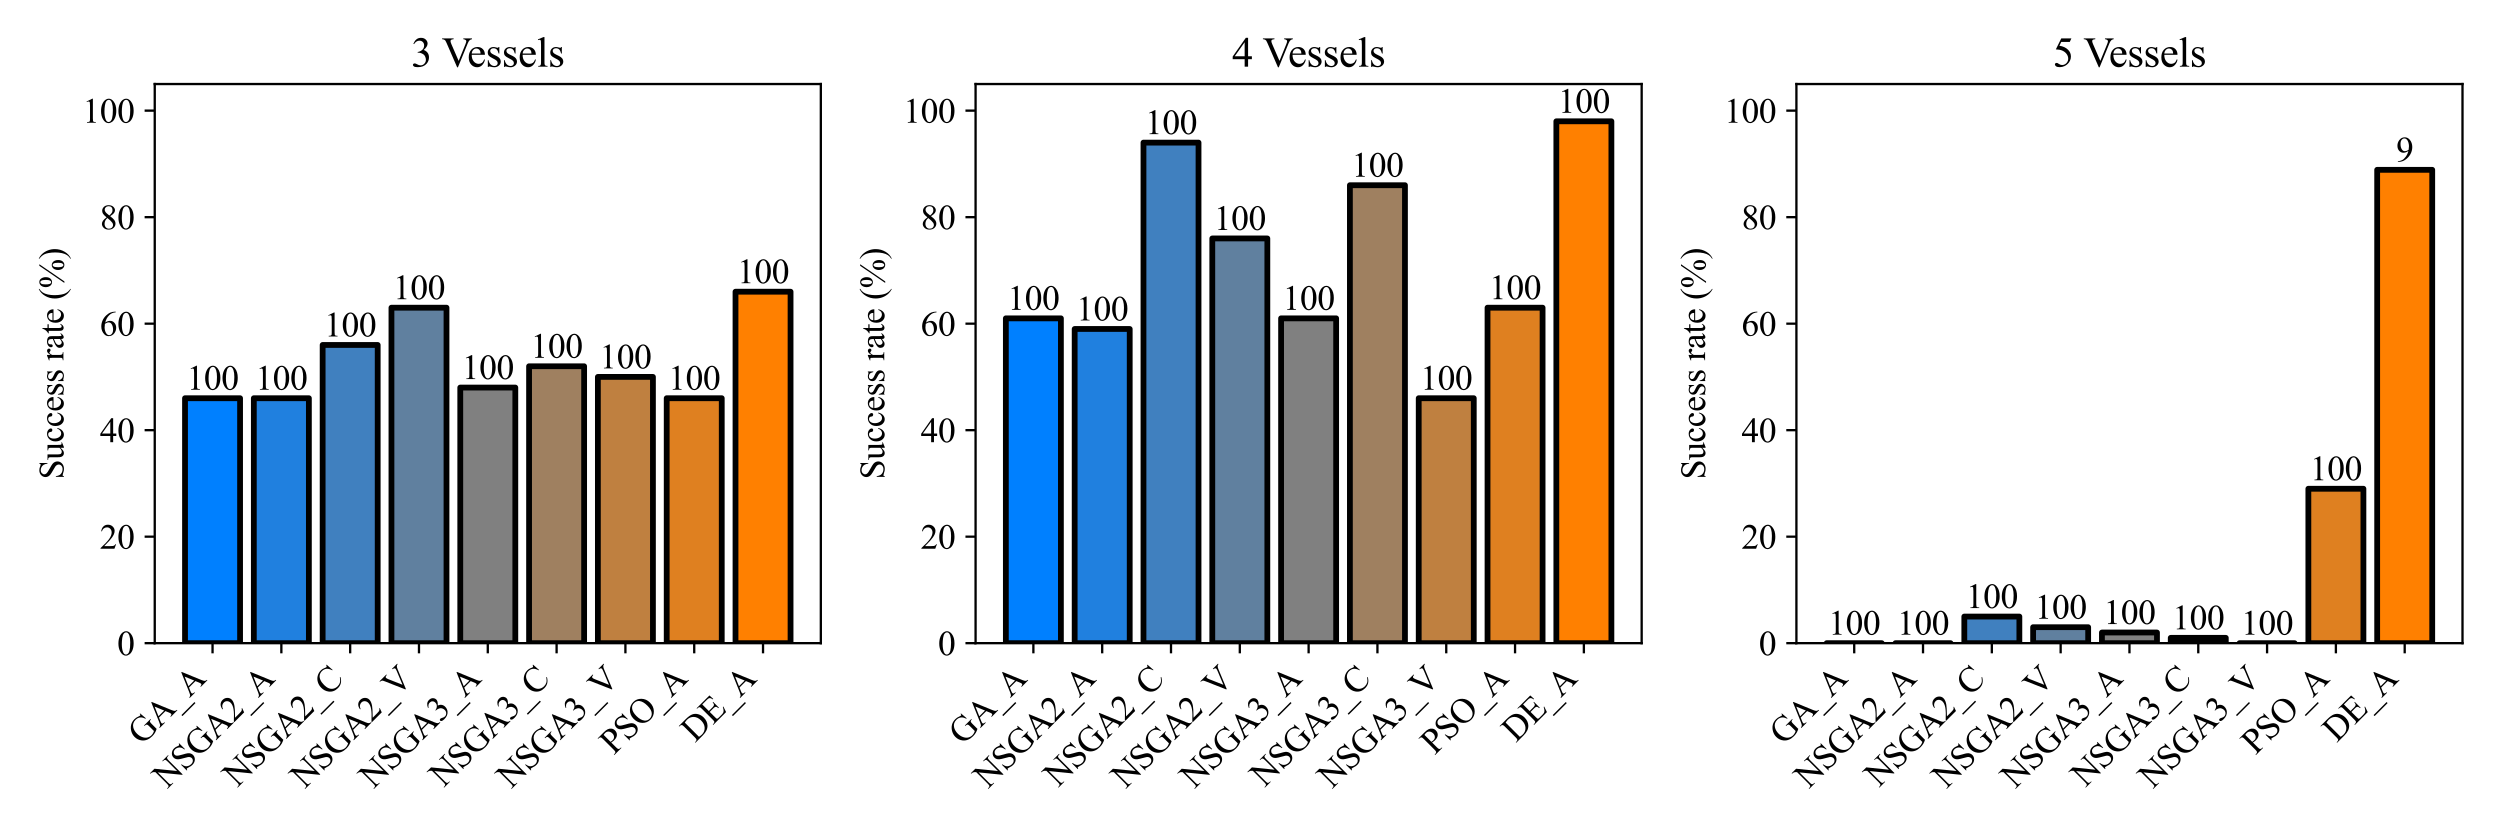 <?xml version="1.0" encoding="utf-8" standalone="no"?>
<!DOCTYPE svg PUBLIC "-//W3C//DTD SVG 1.1//EN"
  "http://www.w3.org/Graphics/SVG/1.1/DTD/svg11.dtd">
<svg xmlns:xlink="http://www.w3.org/1999/xlink" width="864pt" height="288pt" viewBox="0 0 864 288" xmlns="http://www.w3.org/2000/svg" version="1.1">
 <defs>
  <style type="text/css">*{stroke-linejoin: round; stroke-linecap: butt}</style>
 </defs>
 <g id="figure_1">
  <g id="patch_1">
   <path d="M 0 288 
L 864 288 
L 864 0 
L 0 0 
z
" style="fill: #ffffff"/>
  </g>
  <g id="axes_1">
   <g id="patch_2">
    <path d="M 53.48 222.283 
L 283.68 222.283 
L 283.68 29.04 
L 53.48 29.04 
z
" style="fill: #ffffff"/>
   </g>
   <g id="patch_3">
    <path d="M 63.944 222.283 
L 82.968 222.283 
L 82.968 137.624 
L 63.944 137.624 
z
" clip-path="url(#p9670aaddb6)" style="fill: #0080ff; stroke: #000000; stroke-width: 2; stroke-linejoin: miter"/>
   </g>
   <g id="patch_4">
    <path d="M 87.725 222.283 
L 106.749 222.283 
L 106.749 137.624 
L 87.725 137.624 
z
" clip-path="url(#p9670aaddb6)" style="fill: #2080df; stroke: #000000; stroke-width: 2; stroke-linejoin: miter"/>
   </g>
   <g id="patch_5">
    <path d="M 111.506 222.283 
L 130.53 222.283 
L 130.53 119.22 
L 111.506 119.22 
z
" clip-path="url(#p9670aaddb6)" style="fill: #4080bf; stroke: #000000; stroke-width: 2; stroke-linejoin: miter"/>
   </g>
   <g id="patch_6">
    <path d="M 135.287 222.283 
L 154.311 222.283 
L 154.311 106.337 
L 135.287 106.337 
z
" clip-path="url(#p9670aaddb6)" style="fill: #60809f; stroke: #000000; stroke-width: 2; stroke-linejoin: miter"/>
   </g>
   <g id="patch_7">
    <path d="M 159.068 222.283 
L 178.092 222.283 
L 178.092 133.943 
L 159.068 133.943 
z
" clip-path="url(#p9670aaddb6)" style="fill: #808080; stroke: #000000; stroke-width: 2; stroke-linejoin: miter"/>
   </g>
   <g id="patch_8">
    <path d="M 182.849 222.283 
L 201.873 222.283 
L 201.873 126.582 
L 182.849 126.582 
z
" clip-path="url(#p9670aaddb6)" style="fill: #9f8060; stroke: #000000; stroke-width: 2; stroke-linejoin: miter"/>
   </g>
   <g id="patch_9">
    <path d="M 206.63 222.283 
L 225.654 222.283 
L 225.654 130.263 
L 206.63 130.263 
z
" clip-path="url(#p9670aaddb6)" style="fill: #bf8040; stroke: #000000; stroke-width: 2; stroke-linejoin: miter"/>
   </g>
   <g id="patch_10">
    <path d="M 230.411 222.283 
L 249.435 222.283 
L 249.435 137.624 
L 230.411 137.624 
z
" clip-path="url(#p9670aaddb6)" style="fill: #df8020; stroke: #000000; stroke-width: 2; stroke-linejoin: miter"/>
   </g>
   <g id="patch_11">
    <path d="M 254.192 222.283 
L 273.216 222.283 
L 273.216 100.816 
L 254.192 100.816 
z
" clip-path="url(#p9670aaddb6)" style="fill: #ff8000; stroke: #000000; stroke-width: 2; stroke-linejoin: miter"/>
   </g>
   <g id="matplotlib.axis_1">
    <g id="xtick_1">
     <g id="line2d_1">
      <defs>
       <path id="m704242e454" d="M 0 0 
L 0 3.5 
" style="stroke: #000000; stroke-width: 0.8"/>
      </defs>
      <g>
       <use xlink:href="#m704242e454" x="73.456" y="222.283" style="stroke: #000000; stroke-width: 0.8"/>
      </g>
     </g>
     <g id="text_1">
      <!-- GA_A -->
      <g transform="translate(48.999 257.786) rotate(-45) scale(0.12 -0.12)">
       <defs>
        <path id="TimesNewRomanPSMT-47" d="M 3928 4334 
L 4038 2997 
L 3928 2997 
Q 3763 3497 3500 3750 
Q 3122 4116 2528 4116 
Q 1719 4116 1297 3475 
Q 944 2934 944 2188 
Q 944 1581 1178 1081 
Q 1413 581 1792 348 
Q 2172 116 2572 116 
Q 2806 116 3025 175 
Q 3244 234 3447 350 
L 3447 1575 
Q 3447 1894 3398 1992 
Q 3350 2091 3248 2142 
Q 3147 2194 2891 2194 
L 2891 2313 
L 4531 2313 
L 4531 2194 
L 4453 2194 
Q 4209 2194 4119 2031 
Q 4056 1916 4056 1575 
L 4056 278 
Q 3697 84 3347 -6 
Q 2997 -97 2569 -97 
Q 1341 -97 703 691 
Q 225 1281 225 2053 
Q 225 2613 494 3125 
Q 813 3734 1369 4063 
Q 1834 4334 2469 4334 
Q 2700 4334 2889 4296 
Q 3078 4259 3425 4131 
Q 3600 4066 3659 4066 
Q 3719 4066 3761 4120 
Q 3803 4175 3813 4334 
L 3928 4334 
z
" transform="scale(0.016)"/>
        <path id="TimesNewRomanPSMT-41" d="M 2928 1419 
L 1288 1419 
L 1000 750 
Q 894 503 894 381 
Q 894 284 986 211 
Q 1078 138 1384 116 
L 1384 0 
L 50 0 
L 50 116 
Q 316 163 394 238 
Q 553 388 747 847 
L 2238 4334 
L 2347 4334 
L 3822 809 
Q 4000 384 4145 257 
Q 4291 131 4550 116 
L 4550 0 
L 2878 0 
L 2878 116 
Q 3131 128 3220 200 
Q 3309 272 3309 375 
Q 3309 513 3184 809 
L 2928 1419 
z
M 2841 1650 
L 2122 3363 
L 1384 1650 
L 2841 1650 
z
" transform="scale(0.016)"/>
        <path id="TimesNewRomanPSMT-5f" d="M 3256 -1381 
L -53 -1381 
L -53 -1119 
L 3256 -1119 
L 3256 -1381 
z
" transform="scale(0.016)"/>
       </defs>
       <use xlink:href="#TimesNewRomanPSMT-47"/>
       <use xlink:href="#TimesNewRomanPSMT-41" x="72.217"/>
       <use xlink:href="#TimesNewRomanPSMT-5f" x="144.434"/>
       <use xlink:href="#TimesNewRomanPSMT-41" x="194.434"/>
      </g>
     </g>
    </g>
    <g id="xtick_2">
     <g id="line2d_2">
      <g>
       <use xlink:href="#m704242e454" x="97.237" y="222.283" style="stroke: #000000; stroke-width: 0.8"/>
      </g>
     </g>
     <g id="text_2">
      <!-- NSGA2_A -->
      <g transform="translate(57.69 272.875) rotate(-45) scale(0.12 -0.12)">
       <defs>
        <path id="TimesNewRomanPSMT-4e" d="M -84 4238 
L 1066 4238 
L 3656 1059 
L 3656 3503 
Q 3656 3894 3569 3991 
Q 3453 4122 3203 4122 
L 3056 4122 
L 3056 4238 
L 4531 4238 
L 4531 4122 
L 4381 4122 
Q 4113 4122 4000 3959 
Q 3931 3859 3931 3503 
L 3931 -69 
L 3819 -69 
L 1025 3344 
L 1025 734 
Q 1025 344 1109 247 
Q 1228 116 1475 116 
L 1625 116 
L 1625 0 
L 150 0 
L 150 116 
L 297 116 
Q 569 116 681 278 
Q 750 378 750 734 
L 750 3681 
Q 566 3897 470 3965 
Q 375 4034 191 4094 
Q 100 4122 -84 4122 
L -84 4238 
z
" transform="scale(0.016)"/>
        <path id="TimesNewRomanPSMT-53" d="M 2934 4334 
L 2934 2869 
L 2819 2869 
Q 2763 3291 2617 3541 
Q 2472 3791 2203 3937 
Q 1934 4084 1647 4084 
Q 1322 4084 1109 3886 
Q 897 3688 897 3434 
Q 897 3241 1031 3081 
Q 1225 2847 1953 2456 
Q 2547 2138 2764 1967 
Q 2981 1797 3098 1565 
Q 3216 1334 3216 1081 
Q 3216 600 2842 251 
Q 2469 -97 1881 -97 
Q 1697 -97 1534 -69 
Q 1438 -53 1133 45 
Q 828 144 747 144 
Q 669 144 623 97 
Q 578 50 556 -97 
L 441 -97 
L 441 1356 
L 556 1356 
Q 638 900 775 673 
Q 913 447 1195 297 
Q 1478 147 1816 147 
Q 2206 147 2432 353 
Q 2659 559 2659 841 
Q 2659 997 2573 1156 
Q 2488 1316 2306 1453 
Q 2184 1547 1640 1851 
Q 1097 2156 867 2337 
Q 638 2519 519 2737 
Q 400 2956 400 3219 
Q 400 3675 750 4004 
Q 1100 4334 1641 4334 
Q 1978 4334 2356 4169 
Q 2531 4091 2603 4091 
Q 2684 4091 2736 4139 
Q 2788 4188 2819 4334 
L 2934 4334 
z
" transform="scale(0.016)"/>
        <path id="TimesNewRomanPSMT-32" d="M 2934 816 
L 2638 0 
L 138 0 
L 138 116 
Q 1241 1122 1691 1759 
Q 2141 2397 2141 2925 
Q 2141 3328 1894 3587 
Q 1647 3847 1303 3847 
Q 991 3847 742 3664 
Q 494 3481 375 3128 
L 259 3128 
Q 338 3706 661 4015 
Q 984 4325 1469 4325 
Q 1984 4325 2329 3994 
Q 2675 3663 2675 3213 
Q 2675 2891 2525 2569 
Q 2294 2063 1775 1497 
Q 997 647 803 472 
L 1909 472 
Q 2247 472 2383 497 
Q 2519 522 2628 598 
Q 2738 675 2819 816 
L 2934 816 
z
" transform="scale(0.016)"/>
       </defs>
       <use xlink:href="#TimesNewRomanPSMT-4e"/>
       <use xlink:href="#TimesNewRomanPSMT-53" x="72.217"/>
       <use xlink:href="#TimesNewRomanPSMT-47" x="127.832"/>
       <use xlink:href="#TimesNewRomanPSMT-41" x="200.049"/>
       <use xlink:href="#TimesNewRomanPSMT-32" x="272.266"/>
       <use xlink:href="#TimesNewRomanPSMT-5f" x="322.266"/>
       <use xlink:href="#TimesNewRomanPSMT-41" x="372.266"/>
      </g>
     </g>
    </g>
    <g id="xtick_3">
     <g id="line2d_3">
      <g>
       <use xlink:href="#m704242e454" x="121.018" y="222.283" style="stroke: #000000; stroke-width: 0.8"/>
      </g>
     </g>
     <g id="text_3">
      <!-- NSGA2_C -->
      <g transform="translate(81.939 272.407) rotate(-45) scale(0.12 -0.12)">
       <defs>
        <path id="TimesNewRomanPSMT-43" d="M 3853 4334 
L 3950 2894 
L 3853 2894 
Q 3659 3541 3300 3825 
Q 2941 4109 2438 4109 
Q 2016 4109 1675 3895 
Q 1334 3681 1139 3212 
Q 944 2744 944 2047 
Q 944 1472 1128 1050 
Q 1313 628 1683 403 
Q 2053 178 2528 178 
Q 2941 178 3256 354 
Q 3572 531 3950 1056 
L 4047 994 
Q 3728 428 3303 165 
Q 2878 -97 2294 -97 
Q 1241 -97 663 684 
Q 231 1266 231 2053 
Q 231 2688 515 3219 
Q 800 3750 1298 4042 
Q 1797 4334 2388 4334 
Q 2847 4334 3294 4109 
Q 3425 4041 3481 4041 
Q 3566 4041 3628 4100 
Q 3709 4184 3744 4334 
L 3853 4334 
z
" transform="scale(0.016)"/>
       </defs>
       <use xlink:href="#TimesNewRomanPSMT-4e"/>
       <use xlink:href="#TimesNewRomanPSMT-53" x="72.217"/>
       <use xlink:href="#TimesNewRomanPSMT-47" x="127.832"/>
       <use xlink:href="#TimesNewRomanPSMT-41" x="200.049"/>
       <use xlink:href="#TimesNewRomanPSMT-32" x="272.266"/>
       <use xlink:href="#TimesNewRomanPSMT-5f" x="322.266"/>
       <use xlink:href="#TimesNewRomanPSMT-43" x="372.266"/>
      </g>
     </g>
    </g>
    <g id="xtick_4">
     <g id="line2d_4">
      <g>
       <use xlink:href="#m704242e454" x="144.799" y="222.283" style="stroke: #000000; stroke-width: 0.8"/>
      </g>
     </g>
     <g id="text_4">
      <!-- NSGA2_V -->
      <g transform="translate(105.252 272.875) rotate(-45) scale(0.12 -0.12)">
       <defs>
        <path id="TimesNewRomanPSMT-56" d="M 4544 4238 
L 4544 4122 
Q 4319 4081 4203 3978 
Q 4038 3825 3909 3509 
L 2431 -97 
L 2316 -97 
L 728 3556 
Q 606 3838 556 3900 
Q 478 3997 364 4051 
Q 250 4106 56 4122 
L 56 4238 
L 1788 4238 
L 1788 4122 
Q 1494 4094 1406 4022 
Q 1319 3950 1319 3838 
Q 1319 3681 1463 3350 
L 2541 866 
L 3541 3319 
Q 3688 3681 3688 3822 
Q 3688 3913 3597 3995 
Q 3506 4078 3291 4113 
Q 3275 4116 3238 4122 
L 3238 4238 
L 4544 4238 
z
" transform="scale(0.016)"/>
       </defs>
       <use xlink:href="#TimesNewRomanPSMT-4e"/>
       <use xlink:href="#TimesNewRomanPSMT-53" x="72.217"/>
       <use xlink:href="#TimesNewRomanPSMT-47" x="127.832"/>
       <use xlink:href="#TimesNewRomanPSMT-41" x="200.049"/>
       <use xlink:href="#TimesNewRomanPSMT-32" x="272.266"/>
       <use xlink:href="#TimesNewRomanPSMT-5f" x="322.266"/>
       <use xlink:href="#TimesNewRomanPSMT-56" x="372.266"/>
      </g>
     </g>
    </g>
    <g id="xtick_5">
     <g id="line2d_5">
      <g>
       <use xlink:href="#m704242e454" x="168.58" y="222.283" style="stroke: #000000; stroke-width: 0.8"/>
      </g>
     </g>
     <g id="text_5">
      <!-- NSGA3_A -->
      <g transform="translate(129.033 272.875) rotate(-45) scale(0.12 -0.12)">
       <defs>
        <path id="TimesNewRomanPSMT-33" d="M 325 3431 
Q 506 3859 782 4092 
Q 1059 4325 1472 4325 
Q 1981 4325 2253 3994 
Q 2459 3747 2459 3466 
Q 2459 3003 1878 2509 
Q 2269 2356 2469 2072 
Q 2669 1788 2669 1403 
Q 2669 853 2319 450 
Q 1863 -75 997 -75 
Q 569 -75 414 31 
Q 259 138 259 259 
Q 259 350 332 419 
Q 406 488 509 488 
Q 588 488 669 463 
Q 722 447 909 348 
Q 1097 250 1169 231 
Q 1284 197 1416 197 
Q 1734 197 1970 444 
Q 2206 691 2206 1028 
Q 2206 1275 2097 1509 
Q 2016 1684 1919 1775 
Q 1784 1900 1550 2001 
Q 1316 2103 1072 2103 
L 972 2103 
L 972 2197 
Q 1219 2228 1467 2375 
Q 1716 2522 1828 2728 
Q 1941 2934 1941 3181 
Q 1941 3503 1739 3701 
Q 1538 3900 1238 3900 
Q 753 3900 428 3381 
L 325 3431 
z
" transform="scale(0.016)"/>
       </defs>
       <use xlink:href="#TimesNewRomanPSMT-4e"/>
       <use xlink:href="#TimesNewRomanPSMT-53" x="72.217"/>
       <use xlink:href="#TimesNewRomanPSMT-47" x="127.832"/>
       <use xlink:href="#TimesNewRomanPSMT-41" x="200.049"/>
       <use xlink:href="#TimesNewRomanPSMT-33" x="272.266"/>
       <use xlink:href="#TimesNewRomanPSMT-5f" x="322.266"/>
       <use xlink:href="#TimesNewRomanPSMT-41" x="372.266"/>
      </g>
     </g>
    </g>
    <g id="xtick_6">
     <g id="line2d_6">
      <g>
       <use xlink:href="#m704242e454" x="192.361" y="222.283" style="stroke: #000000; stroke-width: 0.8"/>
      </g>
     </g>
     <g id="text_6">
      <!-- NSGA3_C -->
      <g transform="translate(153.282 272.407) rotate(-45) scale(0.12 -0.12)">
       <use xlink:href="#TimesNewRomanPSMT-4e"/>
       <use xlink:href="#TimesNewRomanPSMT-53" x="72.217"/>
       <use xlink:href="#TimesNewRomanPSMT-47" x="127.832"/>
       <use xlink:href="#TimesNewRomanPSMT-41" x="200.049"/>
       <use xlink:href="#TimesNewRomanPSMT-33" x="272.266"/>
       <use xlink:href="#TimesNewRomanPSMT-5f" x="322.266"/>
       <use xlink:href="#TimesNewRomanPSMT-43" x="372.266"/>
      </g>
     </g>
    </g>
    <g id="xtick_7">
     <g id="line2d_7">
      <g>
       <use xlink:href="#m704242e454" x="216.142" y="222.283" style="stroke: #000000; stroke-width: 0.8"/>
      </g>
     </g>
     <g id="text_7">
      <!-- NSGA3_V -->
      <g transform="translate(176.595 272.875) rotate(-45) scale(0.12 -0.12)">
       <use xlink:href="#TimesNewRomanPSMT-4e"/>
       <use xlink:href="#TimesNewRomanPSMT-53" x="72.217"/>
       <use xlink:href="#TimesNewRomanPSMT-47" x="127.832"/>
       <use xlink:href="#TimesNewRomanPSMT-41" x="200.049"/>
       <use xlink:href="#TimesNewRomanPSMT-33" x="272.266"/>
       <use xlink:href="#TimesNewRomanPSMT-5f" x="322.266"/>
       <use xlink:href="#TimesNewRomanPSMT-56" x="372.266"/>
      </g>
     </g>
    </g>
    <g id="xtick_8">
     <g id="line2d_8">
      <g>
       <use xlink:href="#m704242e454" x="239.923" y="222.283" style="stroke: #000000; stroke-width: 0.8"/>
      </g>
     </g>
     <g id="text_8">
      <!-- PSO_A -->
      <g transform="translate(212.156 261.095) rotate(-45) scale(0.12 -0.12)">
       <defs>
        <path id="TimesNewRomanPSMT-50" d="M 1313 1984 
L 1313 750 
Q 1313 350 1400 253 
Q 1519 116 1759 116 
L 1922 116 
L 1922 0 
L 106 0 
L 106 116 
L 266 116 
Q 534 116 650 291 
Q 713 388 713 750 
L 713 3488 
Q 713 3888 628 3984 
Q 506 4122 266 4122 
L 106 4122 
L 106 4238 
L 1659 4238 
Q 2228 4238 2556 4120 
Q 2884 4003 3109 3725 
Q 3334 3447 3334 3066 
Q 3334 2547 2992 2222 
Q 2650 1897 2025 1897 
Q 1872 1897 1694 1919 
Q 1516 1941 1313 1984 
z
M 1313 2163 
Q 1478 2131 1606 2115 
Q 1734 2100 1825 2100 
Q 2150 2100 2386 2351 
Q 2622 2603 2622 3003 
Q 2622 3278 2509 3514 
Q 2397 3750 2190 3867 
Q 1984 3984 1722 3984 
Q 1563 3984 1313 3925 
L 1313 2163 
z
" transform="scale(0.016)"/>
        <path id="TimesNewRomanPSMT-4f" d="M 2341 4334 
Q 3166 4334 3770 3707 
Q 4375 3081 4375 2144 
Q 4375 1178 3765 540 
Q 3156 -97 2291 -97 
Q 1416 -97 820 525 
Q 225 1147 225 2134 
Q 225 3144 913 3781 
Q 1509 4334 2341 4334 
z
M 2281 4106 
Q 1713 4106 1369 3684 
Q 941 3159 941 2147 
Q 941 1109 1384 550 
Q 1725 125 2284 125 
Q 2881 125 3270 590 
Q 3659 1056 3659 2059 
Q 3659 3147 3231 3681 
Q 2888 4106 2281 4106 
z
" transform="scale(0.016)"/>
       </defs>
       <use xlink:href="#TimesNewRomanPSMT-50"/>
       <use xlink:href="#TimesNewRomanPSMT-53" x="55.615"/>
       <use xlink:href="#TimesNewRomanPSMT-4f" x="111.23"/>
       <use xlink:href="#TimesNewRomanPSMT-5f" x="183.447"/>
       <use xlink:href="#TimesNewRomanPSMT-41" x="233.447"/>
      </g>
     </g>
    </g>
    <g id="xtick_9">
     <g id="line2d_9">
      <g>
       <use xlink:href="#m704242e454" x="263.704" y="222.283" style="stroke: #000000; stroke-width: 0.8"/>
      </g>
     </g>
     <g id="text_9">
      <!-- DE_A -->
      <g transform="translate(240.192 256.84) rotate(-45) scale(0.12 -0.12)">
       <defs>
        <path id="TimesNewRomanPSMT-44" d="M 109 0 
L 109 116 
L 269 116 
Q 538 116 650 288 
Q 719 391 719 750 
L 719 3488 
Q 719 3884 631 3984 
Q 509 4122 269 4122 
L 109 4122 
L 109 4238 
L 1834 4238 
Q 2784 4238 3279 4022 
Q 3775 3806 4076 3303 
Q 4378 2800 4378 2141 
Q 4378 1256 3841 663 
Q 3238 0 2003 0 
L 109 0 
z
M 1319 306 
Q 1716 219 1984 219 
Q 2709 219 3187 728 
Q 3666 1238 3666 2109 
Q 3666 2988 3187 3494 
Q 2709 4000 1959 4000 
Q 1678 4000 1319 3909 
L 1319 306 
z
" transform="scale(0.016)"/>
        <path id="TimesNewRomanPSMT-45" d="M 1338 4006 
L 1338 2331 
L 2269 2331 
Q 2631 2331 2753 2441 
Q 2916 2584 2934 2947 
L 3050 2947 
L 3050 1472 
L 2934 1472 
Q 2891 1781 2847 1869 
Q 2791 1978 2662 2040 
Q 2534 2103 2269 2103 
L 1338 2103 
L 1338 706 
Q 1338 425 1363 364 
Q 1388 303 1450 267 
Q 1513 231 1688 231 
L 2406 231 
Q 2766 231 2928 281 
Q 3091 331 3241 478 
Q 3434 672 3638 1063 
L 3763 1063 
L 3397 0 
L 131 0 
L 131 116 
L 281 116 
Q 431 116 566 188 
Q 666 238 702 338 
Q 738 438 738 747 
L 738 3500 
Q 738 3903 656 3997 
Q 544 4122 281 4122 
L 131 4122 
L 131 4238 
L 3397 4238 
L 3444 3309 
L 3322 3309 
Q 3256 3644 3176 3769 
Q 3097 3894 2941 3959 
Q 2816 4006 2500 4006 
L 1338 4006 
z
" transform="scale(0.016)"/>
       </defs>
       <use xlink:href="#TimesNewRomanPSMT-44"/>
       <use xlink:href="#TimesNewRomanPSMT-45" x="72.217"/>
       <use xlink:href="#TimesNewRomanPSMT-5f" x="133.301"/>
       <use xlink:href="#TimesNewRomanPSMT-41" x="183.301"/>
      </g>
     </g>
    </g>
   </g>
   <g id="matplotlib.axis_2">
    <g id="ytick_1">
     <g id="line2d_10">
      <defs>
       <path id="mda2487b10f" d="M 0 0 
L -3.5 0 
" style="stroke: #000000; stroke-width: 0.8"/>
      </defs>
      <g>
       <use xlink:href="#mda2487b10f" x="53.48" y="222.283" style="stroke: #000000; stroke-width: 0.8"/>
      </g>
     </g>
     <g id="text_10">
      <!-- 0 -->
      <g transform="translate(40.48 226.449) scale(0.12 -0.12)">
       <defs>
        <path id="TimesNewRomanPSMT-30" d="M 231 2094 
Q 231 2819 450 3342 
Q 669 3866 1031 4122 
Q 1313 4325 1613 4325 
Q 2100 4325 2488 3828 
Q 2972 3213 2972 2159 
Q 2972 1422 2759 906 
Q 2547 391 2217 158 
Q 1888 -75 1581 -75 
Q 975 -75 572 641 
Q 231 1244 231 2094 
z
M 844 2016 
Q 844 1141 1059 588 
Q 1238 122 1591 122 
Q 1759 122 1940 273 
Q 2122 425 2216 781 
Q 2359 1319 2359 2297 
Q 2359 3022 2209 3506 
Q 2097 3866 1919 4016 
Q 1791 4119 1609 4119 
Q 1397 4119 1231 3928 
Q 1006 3669 925 3112 
Q 844 2556 844 2016 
z
" transform="scale(0.016)"/>
       </defs>
       <use xlink:href="#TimesNewRomanPSMT-30"/>
      </g>
     </g>
    </g>
    <g id="ytick_2">
     <g id="line2d_11">
      <g>
       <use xlink:href="#mda2487b10f" x="53.48" y="185.475" style="stroke: #000000; stroke-width: 0.8"/>
      </g>
     </g>
     <g id="text_11">
      <!-- 20 -->
      <g transform="translate(34.48 189.641) scale(0.12 -0.12)">
       <use xlink:href="#TimesNewRomanPSMT-32"/>
       <use xlink:href="#TimesNewRomanPSMT-30" x="50"/>
      </g>
     </g>
    </g>
    <g id="ytick_3">
     <g id="line2d_12">
      <g>
       <use xlink:href="#mda2487b10f" x="53.48" y="148.667" style="stroke: #000000; stroke-width: 0.8"/>
      </g>
     </g>
     <g id="text_12">
      <!-- 40 -->
      <g transform="translate(34.48 152.833) scale(0.12 -0.12)">
       <defs>
        <path id="TimesNewRomanPSMT-34" d="M 2978 1563 
L 2978 1119 
L 2409 1119 
L 2409 0 
L 1894 0 
L 1894 1119 
L 100 1119 
L 100 1519 
L 2066 4325 
L 2409 4325 
L 2409 1563 
L 2978 1563 
z
M 1894 1563 
L 1894 3666 
L 406 1563 
L 1894 1563 
z
" transform="scale(0.016)"/>
       </defs>
       <use xlink:href="#TimesNewRomanPSMT-34"/>
       <use xlink:href="#TimesNewRomanPSMT-30" x="50"/>
      </g>
     </g>
    </g>
    <g id="ytick_4">
     <g id="line2d_13">
      <g>
       <use xlink:href="#mda2487b10f" x="53.48" y="111.858" style="stroke: #000000; stroke-width: 0.8"/>
      </g>
     </g>
     <g id="text_13">
      <!-- 60 -->
      <g transform="translate(34.48 116.025) scale(0.12 -0.12)">
       <defs>
        <path id="TimesNewRomanPSMT-36" d="M 2869 4325 
L 2869 4209 
Q 2456 4169 2195 4045 
Q 1934 3922 1679 3669 
Q 1425 3416 1258 3105 
Q 1091 2794 978 2366 
Q 1428 2675 1881 2675 
Q 2316 2675 2634 2325 
Q 2953 1975 2953 1425 
Q 2953 894 2631 456 
Q 2244 -75 1606 -75 
Q 1172 -75 869 213 
Q 275 772 275 1663 
Q 275 2231 503 2743 
Q 731 3256 1154 3653 
Q 1578 4050 1965 4187 
Q 2353 4325 2688 4325 
L 2869 4325 
z
M 925 2138 
Q 869 1716 869 1456 
Q 869 1156 980 804 
Q 1091 453 1309 247 
Q 1469 100 1697 100 
Q 1969 100 2183 356 
Q 2397 613 2397 1088 
Q 2397 1622 2184 2012 
Q 1972 2403 1581 2403 
Q 1463 2403 1327 2353 
Q 1191 2303 925 2138 
z
" transform="scale(0.016)"/>
       </defs>
       <use xlink:href="#TimesNewRomanPSMT-36"/>
       <use xlink:href="#TimesNewRomanPSMT-30" x="50"/>
      </g>
     </g>
    </g>
    <g id="ytick_5">
     <g id="line2d_14">
      <g>
       <use xlink:href="#mda2487b10f" x="53.48" y="75.05" style="stroke: #000000; stroke-width: 0.8"/>
      </g>
     </g>
     <g id="text_14">
      <!-- 80 -->
      <g transform="translate(34.48 79.217) scale(0.12 -0.12)">
       <defs>
        <path id="TimesNewRomanPSMT-38" d="M 1228 2134 
Q 725 2547 579 2797 
Q 434 3047 434 3316 
Q 434 3728 753 4026 
Q 1072 4325 1600 4325 
Q 2113 4325 2425 4047 
Q 2738 3769 2738 3413 
Q 2738 3175 2569 2928 
Q 2400 2681 1866 2347 
Q 2416 1922 2594 1678 
Q 2831 1359 2831 1006 
Q 2831 559 2490 242 
Q 2150 -75 1597 -75 
Q 994 -75 656 303 
Q 388 606 388 966 
Q 388 1247 577 1523 
Q 766 1800 1228 2134 
z
M 1719 2469 
Q 2094 2806 2194 3001 
Q 2294 3197 2294 3444 
Q 2294 3772 2109 3958 
Q 1925 4144 1606 4144 
Q 1288 4144 1088 3959 
Q 888 3775 888 3528 
Q 888 3366 970 3203 
Q 1053 3041 1206 2894 
L 1719 2469 
z
M 1375 2016 
Q 1116 1797 991 1539 
Q 866 1281 866 981 
Q 866 578 1086 336 
Q 1306 94 1647 94 
Q 1984 94 2187 284 
Q 2391 475 2391 747 
Q 2391 972 2272 1150 
Q 2050 1481 1375 2016 
z
" transform="scale(0.016)"/>
       </defs>
       <use xlink:href="#TimesNewRomanPSMT-38"/>
       <use xlink:href="#TimesNewRomanPSMT-30" x="50"/>
      </g>
     </g>
    </g>
    <g id="ytick_6">
     <g id="line2d_15">
      <g>
       <use xlink:href="#mda2487b10f" x="53.48" y="38.242" style="stroke: #000000; stroke-width: 0.8"/>
      </g>
     </g>
     <g id="text_15">
      <!-- 100 -->
      <g transform="translate(28.48 42.408) scale(0.12 -0.12)">
       <defs>
        <path id="TimesNewRomanPSMT-31" d="M 750 3822 
L 1781 4325 
L 1884 4325 
L 1884 747 
Q 1884 391 1914 303 
Q 1944 216 2037 169 
Q 2131 122 2419 116 
L 2419 0 
L 825 0 
L 825 116 
Q 1125 122 1212 167 
Q 1300 213 1334 289 
Q 1369 366 1369 747 
L 1369 3034 
Q 1369 3497 1338 3628 
Q 1316 3728 1258 3775 
Q 1200 3822 1119 3822 
Q 1003 3822 797 3725 
L 750 3822 
z
" transform="scale(0.016)"/>
       </defs>
       <use xlink:href="#TimesNewRomanPSMT-31"/>
       <use xlink:href="#TimesNewRomanPSMT-30" x="50"/>
       <use xlink:href="#TimesNewRomanPSMT-30" x="100"/>
      </g>
     </g>
    </g>
    <g id="text_16">
     <!-- Success rate (%) -->
     <g transform="translate(21.913 165.644) rotate(-90) scale(0.12 -0.12)">
      <defs>
       <path id="TimesNewRomanPSMT-75" d="M 2709 2863 
L 2709 1128 
Q 2709 631 2732 520 
Q 2756 409 2807 365 
Q 2859 322 2928 322 
Q 3025 322 3147 375 
L 3191 266 
L 2334 -88 
L 2194 -88 
L 2194 519 
Q 1825 119 1631 15 
Q 1438 -88 1222 -88 
Q 981 -88 804 51 
Q 628 191 559 409 
Q 491 628 491 1028 
L 491 2306 
Q 491 2509 447 2587 
Q 403 2666 317 2708 
Q 231 2750 6 2747 
L 6 2863 
L 1009 2863 
L 1009 947 
Q 1009 547 1148 422 
Q 1288 297 1484 297 
Q 1619 297 1789 381 
Q 1959 466 2194 703 
L 2194 2325 
Q 2194 2569 2105 2655 
Q 2016 2741 1734 2747 
L 1734 2863 
L 2709 2863 
z
" transform="scale(0.016)"/>
       <path id="TimesNewRomanPSMT-63" d="M 2631 1088 
Q 2516 522 2178 217 
Q 1841 -88 1431 -88 
Q 944 -88 581 321 
Q 219 731 219 1428 
Q 219 2103 620 2525 
Q 1022 2947 1584 2947 
Q 2006 2947 2278 2723 
Q 2550 2500 2550 2259 
Q 2550 2141 2473 2067 
Q 2397 1994 2259 1994 
Q 2075 1994 1981 2113 
Q 1928 2178 1911 2362 
Q 1894 2547 1784 2644 
Q 1675 2738 1481 2738 
Q 1169 2738 978 2506 
Q 725 2200 725 1697 
Q 725 1184 976 792 
Q 1228 400 1656 400 
Q 1963 400 2206 609 
Q 2378 753 2541 1131 
L 2631 1088 
z
" transform="scale(0.016)"/>
       <path id="TimesNewRomanPSMT-65" d="M 681 1784 
Q 678 1147 991 784 
Q 1303 422 1725 422 
Q 2006 422 2214 576 
Q 2422 731 2563 1106 
L 2659 1044 
Q 2594 616 2278 264 
Q 1963 -88 1488 -88 
Q 972 -88 605 314 
Q 238 716 238 1394 
Q 238 2128 614 2539 
Q 991 2950 1559 2950 
Q 2041 2950 2350 2633 
Q 2659 2316 2659 1784 
L 681 1784 
z
M 681 1966 
L 2006 1966 
Q 1991 2241 1941 2353 
Q 1863 2528 1708 2628 
Q 1553 2728 1384 2728 
Q 1125 2728 920 2526 
Q 716 2325 681 1966 
z
" transform="scale(0.016)"/>
       <path id="TimesNewRomanPSMT-73" d="M 2050 2947 
L 2050 1972 
L 1947 1972 
Q 1828 2431 1642 2597 
Q 1456 2763 1169 2763 
Q 950 2763 815 2647 
Q 681 2531 681 2391 
Q 681 2216 781 2091 
Q 878 1963 1175 1819 
L 1631 1597 
Q 2266 1288 2266 781 
Q 2266 391 1970 151 
Q 1675 -88 1309 -88 
Q 1047 -88 709 6 
Q 606 38 541 38 
Q 469 38 428 -44 
L 325 -44 
L 325 978 
L 428 978 
Q 516 541 762 319 
Q 1009 97 1316 97 
Q 1531 97 1667 223 
Q 1803 350 1803 528 
Q 1803 744 1651 891 
Q 1500 1038 1047 1263 
Q 594 1488 453 1669 
Q 313 1847 313 2119 
Q 313 2472 555 2709 
Q 797 2947 1181 2947 
Q 1350 2947 1591 2875 
Q 1750 2828 1803 2828 
Q 1853 2828 1881 2850 
Q 1909 2872 1947 2947 
L 2050 2947 
z
" transform="scale(0.016)"/>
       <path id="TimesNewRomanPSMT-20" transform="scale(0.016)"/>
       <path id="TimesNewRomanPSMT-72" d="M 1038 2947 
L 1038 2303 
Q 1397 2947 1775 2947 
Q 1947 2947 2059 2842 
Q 2172 2738 2172 2600 
Q 2172 2478 2090 2393 
Q 2009 2309 1897 2309 
Q 1788 2309 1652 2417 
Q 1516 2525 1450 2525 
Q 1394 2525 1328 2463 
Q 1188 2334 1038 2041 
L 1038 669 
Q 1038 431 1097 309 
Q 1138 225 1241 169 
Q 1344 113 1538 113 
L 1538 0 
L 72 0 
L 72 113 
Q 291 113 397 181 
Q 475 231 506 341 
Q 522 394 522 644 
L 522 1753 
Q 522 2253 501 2348 
Q 481 2444 426 2487 
Q 372 2531 291 2531 
Q 194 2531 72 2484 
L 41 2597 
L 906 2947 
L 1038 2947 
z
" transform="scale(0.016)"/>
       <path id="TimesNewRomanPSMT-61" d="M 1822 413 
Q 1381 72 1269 19 
Q 1100 -59 909 -59 
Q 613 -59 420 144 
Q 228 347 228 678 
Q 228 888 322 1041 
Q 450 1253 767 1440 
Q 1084 1628 1822 1897 
L 1822 2009 
Q 1822 2438 1686 2597 
Q 1550 2756 1291 2756 
Q 1094 2756 978 2650 
Q 859 2544 859 2406 
L 866 2225 
Q 866 2081 792 2003 
Q 719 1925 600 1925 
Q 484 1925 411 2006 
Q 338 2088 338 2228 
Q 338 2497 613 2722 
Q 888 2947 1384 2947 
Q 1766 2947 2009 2819 
Q 2194 2722 2281 2516 
Q 2338 2381 2338 1966 
L 2338 994 
Q 2338 584 2353 492 
Q 2369 400 2405 369 
Q 2441 338 2488 338 
Q 2538 338 2575 359 
Q 2641 400 2828 588 
L 2828 413 
Q 2478 -56 2159 -56 
Q 2006 -56 1915 50 
Q 1825 156 1822 413 
z
M 1822 616 
L 1822 1706 
Q 1350 1519 1213 1441 
Q 966 1303 859 1153 
Q 753 1003 753 825 
Q 753 600 887 451 
Q 1022 303 1197 303 
Q 1434 303 1822 616 
z
" transform="scale(0.016)"/>
       <path id="TimesNewRomanPSMT-74" d="M 1031 3803 
L 1031 2863 
L 1700 2863 
L 1700 2644 
L 1031 2644 
L 1031 788 
Q 1031 509 1111 412 
Q 1191 316 1316 316 
Q 1419 316 1516 380 
Q 1613 444 1666 569 
L 1788 569 
Q 1678 263 1478 108 
Q 1278 -47 1066 -47 
Q 922 -47 784 33 
Q 647 113 581 261 
Q 516 409 516 719 
L 516 2644 
L 63 2644 
L 63 2747 
Q 234 2816 414 2980 
Q 594 3144 734 3369 
Q 806 3488 934 3803 
L 1031 3803 
z
" transform="scale(0.016)"/>
       <path id="TimesNewRomanPSMT-28" d="M 1988 -1253 
L 1988 -1369 
Q 1516 -1131 1200 -813 
Q 750 -359 506 256 
Q 263 872 263 1534 
Q 263 2503 741 3301 
Q 1219 4100 1988 4444 
L 1988 4313 
Q 1603 4100 1356 3731 
Q 1109 3363 987 2797 
Q 866 2231 866 1616 
Q 866 947 969 400 
Q 1050 -31 1165 -292 
Q 1281 -553 1476 -793 
Q 1672 -1034 1988 -1253 
z
" transform="scale(0.016)"/>
       <path id="TimesNewRomanPSMT-25" d="M 4350 4334 
L 1263 -175 
L 984 -175 
L 4072 4334 
L 4350 4334 
z
M 1138 4334 
Q 1559 4334 1792 3984 
Q 2025 3634 2025 3181 
Q 2025 2638 1762 2341 
Q 1500 2044 1131 2044 
Q 884 2044 678 2180 
Q 472 2316 348 2584 
Q 225 2853 225 3181 
Q 225 3509 350 3786 
Q 475 4063 692 4198 
Q 909 4334 1138 4334 
z
M 1128 4159 
Q 969 4159 845 3971 
Q 722 3784 722 3184 
Q 722 2750 791 2522 
Q 844 2350 956 2256 
Q 1022 2200 1119 2200 
Q 1269 2200 1375 2363 
Q 1531 2603 1531 3166 
Q 1531 3759 1378 4000 
Q 1278 4159 1128 4159 
z
M 4206 2103 
Q 4428 2103 4648 1962 
Q 4869 1822 4989 1553 
Q 5109 1284 5109 963 
Q 5109 409 4843 117 
Q 4578 -175 4216 -175 
Q 3988 -175 3773 -34 
Q 3559 106 3436 367 
Q 3313 628 3313 963 
Q 3313 1291 3436 1562 
Q 3559 1834 3773 1968 
Q 3988 2103 4206 2103 
z
M 4209 1938 
Q 4059 1938 3950 1769 
Q 3809 1550 3809 941 
Q 3809 381 3953 159 
Q 4059 0 4209 0 
Q 4353 0 4466 172 
Q 4616 400 4616 956 
Q 4616 1544 4466 1778 
Q 4363 1938 4209 1938 
z
" transform="scale(0.016)"/>
       <path id="TimesNewRomanPSMT-29" d="M 144 4313 
L 144 4444 
Q 619 4209 934 3891 
Q 1381 3434 1625 2820 
Q 1869 2206 1869 1541 
Q 1869 572 1392 -226 
Q 916 -1025 144 -1369 
L 144 -1253 
Q 528 -1038 776 -670 
Q 1025 -303 1145 264 
Q 1266 831 1266 1447 
Q 1266 2113 1163 2663 
Q 1084 3094 967 3353 
Q 850 3613 656 3853 
Q 463 4094 144 4313 
z
" transform="scale(0.016)"/>
      </defs>
      <use xlink:href="#TimesNewRomanPSMT-53"/>
      <use xlink:href="#TimesNewRomanPSMT-75" x="55.615"/>
      <use xlink:href="#TimesNewRomanPSMT-63" x="105.615"/>
      <use xlink:href="#TimesNewRomanPSMT-63" x="150"/>
      <use xlink:href="#TimesNewRomanPSMT-65" x="194.385"/>
      <use xlink:href="#TimesNewRomanPSMT-73" x="238.77"/>
      <use xlink:href="#TimesNewRomanPSMT-73" x="277.686"/>
      <use xlink:href="#TimesNewRomanPSMT-20" x="316.602"/>
      <use xlink:href="#TimesNewRomanPSMT-72" x="341.602"/>
      <use xlink:href="#TimesNewRomanPSMT-61" x="374.902"/>
      <use xlink:href="#TimesNewRomanPSMT-74" x="419.287"/>
      <use xlink:href="#TimesNewRomanPSMT-65" x="447.07"/>
      <use xlink:href="#TimesNewRomanPSMT-20" x="491.455"/>
      <use xlink:href="#TimesNewRomanPSMT-28" x="516.455"/>
      <use xlink:href="#TimesNewRomanPSMT-25" x="549.756"/>
      <use xlink:href="#TimesNewRomanPSMT-29" x="633.057"/>
     </g>
    </g>
   </g>
   <g id="patch_12">
    <path d="M 53.48 222.283 
L 53.48 29.04 
" style="fill: none; stroke: #000000; stroke-width: 0.8; stroke-linejoin: miter; stroke-linecap: square"/>
   </g>
   <g id="patch_13">
    <path d="M 283.68 222.283 
L 283.68 29.04 
" style="fill: none; stroke: #000000; stroke-width: 0.8; stroke-linejoin: miter; stroke-linecap: square"/>
   </g>
   <g id="patch_14">
    <path d="M 53.48 222.283 
L 283.68 222.283 
" style="fill: none; stroke: #000000; stroke-width: 0.8; stroke-linejoin: miter; stroke-linecap: square"/>
   </g>
   <g id="patch_15">
    <path d="M 53.48 29.04 
L 283.68 29.04 
" style="fill: none; stroke: #000000; stroke-width: 0.8; stroke-linejoin: miter; stroke-linecap: square"/>
   </g>
   <g id="text_17">
    <!-- 100 -->
    <g transform="translate(64.456 134.689) scale(0.12 -0.12)">
     <use xlink:href="#TimesNewRomanPSMT-31"/>
     <use xlink:href="#TimesNewRomanPSMT-30" x="50"/>
     <use xlink:href="#TimesNewRomanPSMT-30" x="100"/>
    </g>
   </g>
   <g id="text_18">
    <!-- 100 -->
    <g transform="translate(88.237 134.689) scale(0.12 -0.12)">
     <use xlink:href="#TimesNewRomanPSMT-31"/>
     <use xlink:href="#TimesNewRomanPSMT-30" x="50"/>
     <use xlink:href="#TimesNewRomanPSMT-30" x="100"/>
    </g>
   </g>
   <g id="text_19">
    <!-- 100 -->
    <g transform="translate(112.018 116.285) scale(0.12 -0.12)">
     <use xlink:href="#TimesNewRomanPSMT-31"/>
     <use xlink:href="#TimesNewRomanPSMT-30" x="50"/>
     <use xlink:href="#TimesNewRomanPSMT-30" x="100"/>
    </g>
   </g>
   <g id="text_20">
    <!-- 100 -->
    <g transform="translate(135.799 103.402) scale(0.12 -0.12)">
     <use xlink:href="#TimesNewRomanPSMT-31"/>
     <use xlink:href="#TimesNewRomanPSMT-30" x="50"/>
     <use xlink:href="#TimesNewRomanPSMT-30" x="100"/>
    </g>
   </g>
   <g id="text_21">
    <!-- 100 -->
    <g transform="translate(159.58 131.008) scale(0.12 -0.12)">
     <use xlink:href="#TimesNewRomanPSMT-31"/>
     <use xlink:href="#TimesNewRomanPSMT-30" x="50"/>
     <use xlink:href="#TimesNewRomanPSMT-30" x="100"/>
    </g>
   </g>
   <g id="text_22">
    <!-- 100 -->
    <g transform="translate(183.361 123.647) scale(0.12 -0.12)">
     <use xlink:href="#TimesNewRomanPSMT-31"/>
     <use xlink:href="#TimesNewRomanPSMT-30" x="50"/>
     <use xlink:href="#TimesNewRomanPSMT-30" x="100"/>
    </g>
   </g>
   <g id="text_23">
    <!-- 100 -->
    <g transform="translate(207.142 127.328) scale(0.12 -0.12)">
     <use xlink:href="#TimesNewRomanPSMT-31"/>
     <use xlink:href="#TimesNewRomanPSMT-30" x="50"/>
     <use xlink:href="#TimesNewRomanPSMT-30" x="100"/>
    </g>
   </g>
   <g id="text_24">
    <!-- 100 -->
    <g transform="translate(230.923 134.689) scale(0.12 -0.12)">
     <use xlink:href="#TimesNewRomanPSMT-31"/>
     <use xlink:href="#TimesNewRomanPSMT-30" x="50"/>
     <use xlink:href="#TimesNewRomanPSMT-30" x="100"/>
    </g>
   </g>
   <g id="text_25">
    <!-- 100 -->
    <g transform="translate(254.704 97.881) scale(0.12 -0.12)">
     <use xlink:href="#TimesNewRomanPSMT-31"/>
     <use xlink:href="#TimesNewRomanPSMT-30" x="50"/>
     <use xlink:href="#TimesNewRomanPSMT-30" x="100"/>
    </g>
   </g>
   <g id="text_26">
    <!-- 3 Vessels -->
    <g transform="translate(142.108 23.04) scale(0.144 -0.144)">
     <defs>
      <path id="TimesNewRomanPSMT-6c" d="M 1184 4444 
L 1184 647 
Q 1184 378 1223 290 
Q 1263 203 1344 158 
Q 1425 113 1647 113 
L 1647 0 
L 244 0 
L 244 113 
Q 441 113 512 153 
Q 584 194 625 287 
Q 666 381 666 647 
L 666 3247 
Q 666 3731 644 3842 
Q 622 3953 573 3993 
Q 525 4034 450 4034 
Q 369 4034 244 3984 
L 191 4094 
L 1044 4444 
L 1184 4444 
z
" transform="scale(0.016)"/>
     </defs>
     <use xlink:href="#TimesNewRomanPSMT-33"/>
     <use xlink:href="#TimesNewRomanPSMT-20" x="50"/>
     <use xlink:href="#TimesNewRomanPSMT-56" x="73.25"/>
     <use xlink:href="#TimesNewRomanPSMT-65" x="134.342"/>
     <use xlink:href="#TimesNewRomanPSMT-73" x="178.727"/>
     <use xlink:href="#TimesNewRomanPSMT-73" x="217.643"/>
     <use xlink:href="#TimesNewRomanPSMT-65" x="256.559"/>
     <use xlink:href="#TimesNewRomanPSMT-6c" x="300.943"/>
     <use xlink:href="#TimesNewRomanPSMT-73" x="328.727"/>
    </g>
   </g>
  </g>
  <g id="axes_2">
   <g id="patch_16">
    <path d="M 337.16 222.283 
L 567.36 222.283 
L 567.36 29.04 
L 337.16 29.04 
z
" style="fill: #ffffff"/>
   </g>
   <g id="patch_17">
    <path d="M 347.624 222.283 
L 366.648 222.283 
L 366.648 110.018 
L 347.624 110.018 
z
" clip-path="url(#p6ea48c73c3)" style="fill: #0080ff; stroke: #000000; stroke-width: 2; stroke-linejoin: miter"/>
   </g>
   <g id="patch_18">
    <path d="M 371.405 222.283 
L 390.429 222.283 
L 390.429 113.699 
L 371.405 113.699 
z
" clip-path="url(#p6ea48c73c3)" style="fill: #2080df; stroke: #000000; stroke-width: 2; stroke-linejoin: miter"/>
   </g>
   <g id="patch_19">
    <path d="M 395.186 222.283 
L 414.21 222.283 
L 414.21 49.285 
L 395.186 49.285 
z
" clip-path="url(#p6ea48c73c3)" style="fill: #4080bf; stroke: #000000; stroke-width: 2; stroke-linejoin: miter"/>
   </g>
   <g id="patch_20">
    <path d="M 418.967 222.283 
L 437.991 222.283 
L 437.991 82.412 
L 418.967 82.412 
z
" clip-path="url(#p6ea48c73c3)" style="fill: #60809f; stroke: #000000; stroke-width: 2; stroke-linejoin: miter"/>
   </g>
   <g id="patch_21">
    <path d="M 442.748 222.283 
L 461.772 222.283 
L 461.772 110.018 
L 442.748 110.018 
z
" clip-path="url(#p6ea48c73c3)" style="fill: #808080; stroke: #000000; stroke-width: 2; stroke-linejoin: miter"/>
   </g>
   <g id="patch_22">
    <path d="M 466.529 222.283 
L 485.553 222.283 
L 485.553 64.008 
L 466.529 64.008 
z
" clip-path="url(#p6ea48c73c3)" style="fill: #9f8060; stroke: #000000; stroke-width: 2; stroke-linejoin: miter"/>
   </g>
   <g id="patch_23">
    <path d="M 490.31 222.283 
L 509.334 222.283 
L 509.334 137.624 
L 490.31 137.624 
z
" clip-path="url(#p6ea48c73c3)" style="fill: #bf8040; stroke: #000000; stroke-width: 2; stroke-linejoin: miter"/>
   </g>
   <g id="patch_24">
    <path d="M 514.091 222.283 
L 533.115 222.283 
L 533.115 106.337 
L 514.091 106.337 
z
" clip-path="url(#p6ea48c73c3)" style="fill: #df8020; stroke: #000000; stroke-width: 2; stroke-linejoin: miter"/>
   </g>
   <g id="patch_25">
    <path d="M 537.872 222.283 
L 556.896 222.283 
L 556.896 41.923 
L 537.872 41.923 
z
" clip-path="url(#p6ea48c73c3)" style="fill: #ff8000; stroke: #000000; stroke-width: 2; stroke-linejoin: miter"/>
   </g>
   <g id="matplotlib.axis_3">
    <g id="xtick_10">
     <g id="line2d_16">
      <g>
       <use xlink:href="#m704242e454" x="357.136" y="222.283" style="stroke: #000000; stroke-width: 0.8"/>
      </g>
     </g>
     <g id="text_27">
      <!-- GA_A -->
      <g transform="translate(332.679 257.786) rotate(-45) scale(0.12 -0.12)">
       <use xlink:href="#TimesNewRomanPSMT-47"/>
       <use xlink:href="#TimesNewRomanPSMT-41" x="72.217"/>
       <use xlink:href="#TimesNewRomanPSMT-5f" x="144.434"/>
       <use xlink:href="#TimesNewRomanPSMT-41" x="194.434"/>
      </g>
     </g>
    </g>
    <g id="xtick_11">
     <g id="line2d_17">
      <g>
       <use xlink:href="#m704242e454" x="380.917" y="222.283" style="stroke: #000000; stroke-width: 0.8"/>
      </g>
     </g>
     <g id="text_28">
      <!-- NSGA2_A -->
      <g transform="translate(341.37 272.875) rotate(-45) scale(0.12 -0.12)">
       <use xlink:href="#TimesNewRomanPSMT-4e"/>
       <use xlink:href="#TimesNewRomanPSMT-53" x="72.217"/>
       <use xlink:href="#TimesNewRomanPSMT-47" x="127.832"/>
       <use xlink:href="#TimesNewRomanPSMT-41" x="200.049"/>
       <use xlink:href="#TimesNewRomanPSMT-32" x="272.266"/>
       <use xlink:href="#TimesNewRomanPSMT-5f" x="322.266"/>
       <use xlink:href="#TimesNewRomanPSMT-41" x="372.266"/>
      </g>
     </g>
    </g>
    <g id="xtick_12">
     <g id="line2d_18">
      <g>
       <use xlink:href="#m704242e454" x="404.698" y="222.283" style="stroke: #000000; stroke-width: 0.8"/>
      </g>
     </g>
     <g id="text_29">
      <!-- NSGA2_C -->
      <g transform="translate(365.619 272.407) rotate(-45) scale(0.12 -0.12)">
       <use xlink:href="#TimesNewRomanPSMT-4e"/>
       <use xlink:href="#TimesNewRomanPSMT-53" x="72.217"/>
       <use xlink:href="#TimesNewRomanPSMT-47" x="127.832"/>
       <use xlink:href="#TimesNewRomanPSMT-41" x="200.049"/>
       <use xlink:href="#TimesNewRomanPSMT-32" x="272.266"/>
       <use xlink:href="#TimesNewRomanPSMT-5f" x="322.266"/>
       <use xlink:href="#TimesNewRomanPSMT-43" x="372.266"/>
      </g>
     </g>
    </g>
    <g id="xtick_13">
     <g id="line2d_19">
      <g>
       <use xlink:href="#m704242e454" x="428.479" y="222.283" style="stroke: #000000; stroke-width: 0.8"/>
      </g>
     </g>
     <g id="text_30">
      <!-- NSGA2_V -->
      <g transform="translate(388.932 272.875) rotate(-45) scale(0.12 -0.12)">
       <use xlink:href="#TimesNewRomanPSMT-4e"/>
       <use xlink:href="#TimesNewRomanPSMT-53" x="72.217"/>
       <use xlink:href="#TimesNewRomanPSMT-47" x="127.832"/>
       <use xlink:href="#TimesNewRomanPSMT-41" x="200.049"/>
       <use xlink:href="#TimesNewRomanPSMT-32" x="272.266"/>
       <use xlink:href="#TimesNewRomanPSMT-5f" x="322.266"/>
       <use xlink:href="#TimesNewRomanPSMT-56" x="372.266"/>
      </g>
     </g>
    </g>
    <g id="xtick_14">
     <g id="line2d_20">
      <g>
       <use xlink:href="#m704242e454" x="452.26" y="222.283" style="stroke: #000000; stroke-width: 0.8"/>
      </g>
     </g>
     <g id="text_31">
      <!-- NSGA3_A -->
      <g transform="translate(412.713 272.875) rotate(-45) scale(0.12 -0.12)">
       <use xlink:href="#TimesNewRomanPSMT-4e"/>
       <use xlink:href="#TimesNewRomanPSMT-53" x="72.217"/>
       <use xlink:href="#TimesNewRomanPSMT-47" x="127.832"/>
       <use xlink:href="#TimesNewRomanPSMT-41" x="200.049"/>
       <use xlink:href="#TimesNewRomanPSMT-33" x="272.266"/>
       <use xlink:href="#TimesNewRomanPSMT-5f" x="322.266"/>
       <use xlink:href="#TimesNewRomanPSMT-41" x="372.266"/>
      </g>
     </g>
    </g>
    <g id="xtick_15">
     <g id="line2d_21">
      <g>
       <use xlink:href="#m704242e454" x="476.041" y="222.283" style="stroke: #000000; stroke-width: 0.8"/>
      </g>
     </g>
     <g id="text_32">
      <!-- NSGA3_C -->
      <g transform="translate(436.962 272.407) rotate(-45) scale(0.12 -0.12)">
       <use xlink:href="#TimesNewRomanPSMT-4e"/>
       <use xlink:href="#TimesNewRomanPSMT-53" x="72.217"/>
       <use xlink:href="#TimesNewRomanPSMT-47" x="127.832"/>
       <use xlink:href="#TimesNewRomanPSMT-41" x="200.049"/>
       <use xlink:href="#TimesNewRomanPSMT-33" x="272.266"/>
       <use xlink:href="#TimesNewRomanPSMT-5f" x="322.266"/>
       <use xlink:href="#TimesNewRomanPSMT-43" x="372.266"/>
      </g>
     </g>
    </g>
    <g id="xtick_16">
     <g id="line2d_22">
      <g>
       <use xlink:href="#m704242e454" x="499.822" y="222.283" style="stroke: #000000; stroke-width: 0.8"/>
      </g>
     </g>
     <g id="text_33">
      <!-- NSGA3_V -->
      <g transform="translate(460.275 272.875) rotate(-45) scale(0.12 -0.12)">
       <use xlink:href="#TimesNewRomanPSMT-4e"/>
       <use xlink:href="#TimesNewRomanPSMT-53" x="72.217"/>
       <use xlink:href="#TimesNewRomanPSMT-47" x="127.832"/>
       <use xlink:href="#TimesNewRomanPSMT-41" x="200.049"/>
       <use xlink:href="#TimesNewRomanPSMT-33" x="272.266"/>
       <use xlink:href="#TimesNewRomanPSMT-5f" x="322.266"/>
       <use xlink:href="#TimesNewRomanPSMT-56" x="372.266"/>
      </g>
     </g>
    </g>
    <g id="xtick_17">
     <g id="line2d_23">
      <g>
       <use xlink:href="#m704242e454" x="523.603" y="222.283" style="stroke: #000000; stroke-width: 0.8"/>
      </g>
     </g>
     <g id="text_34">
      <!-- PSO_A -->
      <g transform="translate(495.836 261.095) rotate(-45) scale(0.12 -0.12)">
       <use xlink:href="#TimesNewRomanPSMT-50"/>
       <use xlink:href="#TimesNewRomanPSMT-53" x="55.615"/>
       <use xlink:href="#TimesNewRomanPSMT-4f" x="111.23"/>
       <use xlink:href="#TimesNewRomanPSMT-5f" x="183.447"/>
       <use xlink:href="#TimesNewRomanPSMT-41" x="233.447"/>
      </g>
     </g>
    </g>
    <g id="xtick_18">
     <g id="line2d_24">
      <g>
       <use xlink:href="#m704242e454" x="547.384" y="222.283" style="stroke: #000000; stroke-width: 0.8"/>
      </g>
     </g>
     <g id="text_35">
      <!-- DE_A -->
      <g transform="translate(523.872 256.84) rotate(-45) scale(0.12 -0.12)">
       <use xlink:href="#TimesNewRomanPSMT-44"/>
       <use xlink:href="#TimesNewRomanPSMT-45" x="72.217"/>
       <use xlink:href="#TimesNewRomanPSMT-5f" x="133.301"/>
       <use xlink:href="#TimesNewRomanPSMT-41" x="183.301"/>
      </g>
     </g>
    </g>
   </g>
   <g id="matplotlib.axis_4">
    <g id="ytick_7">
     <g id="line2d_25">
      <g>
       <use xlink:href="#mda2487b10f" x="337.16" y="222.283" style="stroke: #000000; stroke-width: 0.8"/>
      </g>
     </g>
     <g id="text_36">
      <!-- 0 -->
      <g transform="translate(324.16 226.449) scale(0.12 -0.12)">
       <use xlink:href="#TimesNewRomanPSMT-30"/>
      </g>
     </g>
    </g>
    <g id="ytick_8">
     <g id="line2d_26">
      <g>
       <use xlink:href="#mda2487b10f" x="337.16" y="185.475" style="stroke: #000000; stroke-width: 0.8"/>
      </g>
     </g>
     <g id="text_37">
      <!-- 20 -->
      <g transform="translate(318.16 189.641) scale(0.12 -0.12)">
       <use xlink:href="#TimesNewRomanPSMT-32"/>
       <use xlink:href="#TimesNewRomanPSMT-30" x="50"/>
      </g>
     </g>
    </g>
    <g id="ytick_9">
     <g id="line2d_27">
      <g>
       <use xlink:href="#mda2487b10f" x="337.16" y="148.667" style="stroke: #000000; stroke-width: 0.8"/>
      </g>
     </g>
     <g id="text_38">
      <!-- 40 -->
      <g transform="translate(318.16 152.833) scale(0.12 -0.12)">
       <use xlink:href="#TimesNewRomanPSMT-34"/>
       <use xlink:href="#TimesNewRomanPSMT-30" x="50"/>
      </g>
     </g>
    </g>
    <g id="ytick_10">
     <g id="line2d_28">
      <g>
       <use xlink:href="#mda2487b10f" x="337.16" y="111.858" style="stroke: #000000; stroke-width: 0.8"/>
      </g>
     </g>
     <g id="text_39">
      <!-- 60 -->
      <g transform="translate(318.16 116.025) scale(0.12 -0.12)">
       <use xlink:href="#TimesNewRomanPSMT-36"/>
       <use xlink:href="#TimesNewRomanPSMT-30" x="50"/>
      </g>
     </g>
    </g>
    <g id="ytick_11">
     <g id="line2d_29">
      <g>
       <use xlink:href="#mda2487b10f" x="337.16" y="75.05" style="stroke: #000000; stroke-width: 0.8"/>
      </g>
     </g>
     <g id="text_40">
      <!-- 80 -->
      <g transform="translate(318.16 79.217) scale(0.12 -0.12)">
       <use xlink:href="#TimesNewRomanPSMT-38"/>
       <use xlink:href="#TimesNewRomanPSMT-30" x="50"/>
      </g>
     </g>
    </g>
    <g id="ytick_12">
     <g id="line2d_30">
      <g>
       <use xlink:href="#mda2487b10f" x="337.16" y="38.242" style="stroke: #000000; stroke-width: 0.8"/>
      </g>
     </g>
     <g id="text_41">
      <!-- 100 -->
      <g transform="translate(312.16 42.408) scale(0.12 -0.12)">
       <use xlink:href="#TimesNewRomanPSMT-31"/>
       <use xlink:href="#TimesNewRomanPSMT-30" x="50"/>
       <use xlink:href="#TimesNewRomanPSMT-30" x="100"/>
      </g>
     </g>
    </g>
    <g id="text_42">
     <!-- Success rate (%) -->
     <g transform="translate(305.593 165.644) rotate(-90) scale(0.12 -0.12)">
      <use xlink:href="#TimesNewRomanPSMT-53"/>
      <use xlink:href="#TimesNewRomanPSMT-75" x="55.615"/>
      <use xlink:href="#TimesNewRomanPSMT-63" x="105.615"/>
      <use xlink:href="#TimesNewRomanPSMT-63" x="150"/>
      <use xlink:href="#TimesNewRomanPSMT-65" x="194.385"/>
      <use xlink:href="#TimesNewRomanPSMT-73" x="238.77"/>
      <use xlink:href="#TimesNewRomanPSMT-73" x="277.686"/>
      <use xlink:href="#TimesNewRomanPSMT-20" x="316.602"/>
      <use xlink:href="#TimesNewRomanPSMT-72" x="341.602"/>
      <use xlink:href="#TimesNewRomanPSMT-61" x="374.902"/>
      <use xlink:href="#TimesNewRomanPSMT-74" x="419.287"/>
      <use xlink:href="#TimesNewRomanPSMT-65" x="447.07"/>
      <use xlink:href="#TimesNewRomanPSMT-20" x="491.455"/>
      <use xlink:href="#TimesNewRomanPSMT-28" x="516.455"/>
      <use xlink:href="#TimesNewRomanPSMT-25" x="549.756"/>
      <use xlink:href="#TimesNewRomanPSMT-29" x="633.057"/>
     </g>
    </g>
   </g>
   <g id="patch_26">
    <path d="M 337.16 222.283 
L 337.16 29.04 
" style="fill: none; stroke: #000000; stroke-width: 0.8; stroke-linejoin: miter; stroke-linecap: square"/>
   </g>
   <g id="patch_27">
    <path d="M 567.36 222.283 
L 567.36 29.04 
" style="fill: none; stroke: #000000; stroke-width: 0.8; stroke-linejoin: miter; stroke-linecap: square"/>
   </g>
   <g id="patch_28">
    <path d="M 337.16 222.283 
L 567.36 222.283 
" style="fill: none; stroke: #000000; stroke-width: 0.8; stroke-linejoin: miter; stroke-linecap: square"/>
   </g>
   <g id="patch_29">
    <path d="M 337.16 29.04 
L 567.36 29.04 
" style="fill: none; stroke: #000000; stroke-width: 0.8; stroke-linejoin: miter; stroke-linecap: square"/>
   </g>
   <g id="text_43">
    <!-- 100 -->
    <g transform="translate(348.136 107.083) scale(0.12 -0.12)">
     <use xlink:href="#TimesNewRomanPSMT-31"/>
     <use xlink:href="#TimesNewRomanPSMT-30" x="50"/>
     <use xlink:href="#TimesNewRomanPSMT-30" x="100"/>
    </g>
   </g>
   <g id="text_44">
    <!-- 100 -->
    <g transform="translate(371.917 110.764) scale(0.12 -0.12)">
     <use xlink:href="#TimesNewRomanPSMT-31"/>
     <use xlink:href="#TimesNewRomanPSMT-30" x="50"/>
     <use xlink:href="#TimesNewRomanPSMT-30" x="100"/>
    </g>
   </g>
   <g id="text_45">
    <!-- 100 -->
    <g transform="translate(395.698 46.35) scale(0.12 -0.12)">
     <use xlink:href="#TimesNewRomanPSMT-31"/>
     <use xlink:href="#TimesNewRomanPSMT-30" x="50"/>
     <use xlink:href="#TimesNewRomanPSMT-30" x="100"/>
    </g>
   </g>
   <g id="text_46">
    <!-- 100 -->
    <g transform="translate(419.479 79.477) scale(0.12 -0.12)">
     <use xlink:href="#TimesNewRomanPSMT-31"/>
     <use xlink:href="#TimesNewRomanPSMT-30" x="50"/>
     <use xlink:href="#TimesNewRomanPSMT-30" x="100"/>
    </g>
   </g>
   <g id="text_47">
    <!-- 100 -->
    <g transform="translate(443.26 107.083) scale(0.12 -0.12)">
     <use xlink:href="#TimesNewRomanPSMT-31"/>
     <use xlink:href="#TimesNewRomanPSMT-30" x="50"/>
     <use xlink:href="#TimesNewRomanPSMT-30" x="100"/>
    </g>
   </g>
   <g id="text_48">
    <!-- 100 -->
    <g transform="translate(467.041 61.073) scale(0.12 -0.12)">
     <use xlink:href="#TimesNewRomanPSMT-31"/>
     <use xlink:href="#TimesNewRomanPSMT-30" x="50"/>
     <use xlink:href="#TimesNewRomanPSMT-30" x="100"/>
    </g>
   </g>
   <g id="text_49">
    <!-- 100 -->
    <g transform="translate(490.822 134.689) scale(0.12 -0.12)">
     <use xlink:href="#TimesNewRomanPSMT-31"/>
     <use xlink:href="#TimesNewRomanPSMT-30" x="50"/>
     <use xlink:href="#TimesNewRomanPSMT-30" x="100"/>
    </g>
   </g>
   <g id="text_50">
    <!-- 100 -->
    <g transform="translate(514.603 103.402) scale(0.12 -0.12)">
     <use xlink:href="#TimesNewRomanPSMT-31"/>
     <use xlink:href="#TimesNewRomanPSMT-30" x="50"/>
     <use xlink:href="#TimesNewRomanPSMT-30" x="100"/>
    </g>
   </g>
   <g id="text_51">
    <!-- 100 -->
    <g transform="translate(538.384 38.988) scale(0.12 -0.12)">
     <use xlink:href="#TimesNewRomanPSMT-31"/>
     <use xlink:href="#TimesNewRomanPSMT-30" x="50"/>
     <use xlink:href="#TimesNewRomanPSMT-30" x="100"/>
    </g>
   </g>
   <g id="text_52">
    <!-- 4 Vessels -->
    <g transform="translate(425.788 23.04) scale(0.144 -0.144)">
     <use xlink:href="#TimesNewRomanPSMT-34"/>
     <use xlink:href="#TimesNewRomanPSMT-20" x="50"/>
     <use xlink:href="#TimesNewRomanPSMT-56" x="73.25"/>
     <use xlink:href="#TimesNewRomanPSMT-65" x="134.342"/>
     <use xlink:href="#TimesNewRomanPSMT-73" x="178.727"/>
     <use xlink:href="#TimesNewRomanPSMT-73" x="217.643"/>
     <use xlink:href="#TimesNewRomanPSMT-65" x="256.559"/>
     <use xlink:href="#TimesNewRomanPSMT-6c" x="300.943"/>
     <use xlink:href="#TimesNewRomanPSMT-73" x="328.727"/>
    </g>
   </g>
  </g>
  <g id="axes_3">
   <g id="patch_30">
    <path d="M 620.84 222.283 
L 851.04 222.283 
L 851.04 29.04 
L 620.84 29.04 
z
" style="fill: #ffffff"/>
   </g>
   <g id="patch_31">
    <path d="M 631.304 222.283 
L 650.328 222.283 
L 650.328 222.283 
L 631.304 222.283 
z
" clip-path="url(#p7f8ac9f4ae)" style="fill: #0080ff; stroke: #000000; stroke-width: 2; stroke-linejoin: miter"/>
   </g>
   <g id="patch_32">
    <path d="M 655.085 222.283 
L 674.109 222.283 
L 674.109 222.283 
L 655.085 222.283 
z
" clip-path="url(#p7f8ac9f4ae)" style="fill: #2080df; stroke: #000000; stroke-width: 2; stroke-linejoin: miter"/>
   </g>
   <g id="patch_33">
    <path d="M 678.866 222.283 
L 697.89 222.283 
L 697.89 213.081 
L 678.866 213.081 
z
" clip-path="url(#p7f8ac9f4ae)" style="fill: #4080bf; stroke: #000000; stroke-width: 2; stroke-linejoin: miter"/>
   </g>
   <g id="patch_34">
    <path d="M 702.647 222.283 
L 721.671 222.283 
L 721.671 216.762 
L 702.647 216.762 
z
" clip-path="url(#p7f8ac9f4ae)" style="fill: #60809f; stroke: #000000; stroke-width: 2; stroke-linejoin: miter"/>
   </g>
   <g id="patch_35">
    <path d="M 726.428 222.283 
L 745.452 222.283 
L 745.452 218.602 
L 726.428 218.602 
z
" clip-path="url(#p7f8ac9f4ae)" style="fill: #808080; stroke: #000000; stroke-width: 2; stroke-linejoin: miter"/>
   </g>
   <g id="patch_36">
    <path d="M 750.209 222.283 
L 769.233 222.283 
L 769.233 220.443 
L 750.209 220.443 
z
" clip-path="url(#p7f8ac9f4ae)" style="fill: #9f8060; stroke: #000000; stroke-width: 2; stroke-linejoin: miter"/>
   </g>
   <g id="patch_37">
    <path d="M 773.99 222.283 
L 793.014 222.283 
L 793.014 222.283 
L 773.99 222.283 
z
" clip-path="url(#p7f8ac9f4ae)" style="fill: #bf8040; stroke: #000000; stroke-width: 2; stroke-linejoin: miter"/>
   </g>
   <g id="patch_38">
    <path d="M 797.771 222.283 
L 816.795 222.283 
L 816.795 168.911 
L 797.771 168.911 
z
" clip-path="url(#p7f8ac9f4ae)" style="fill: #df8020; stroke: #000000; stroke-width: 2; stroke-linejoin: miter"/>
   </g>
   <g id="patch_39">
    <path d="M 821.552 222.283 
L 840.576 222.283 
L 840.576 58.691 
L 821.552 58.691 
z
" clip-path="url(#p7f8ac9f4ae)" style="fill: #ff8000; stroke: #000000; stroke-width: 2; stroke-linejoin: miter"/>
   </g>
   <g id="matplotlib.axis_5">
    <g id="xtick_19">
     <g id="line2d_31">
      <g>
       <use xlink:href="#m704242e454" x="640.816" y="222.283" style="stroke: #000000; stroke-width: 0.8"/>
      </g>
     </g>
     <g id="text_53">
      <!-- GA_A -->
      <g transform="translate(616.359 257.786) rotate(-45) scale(0.12 -0.12)">
       <use xlink:href="#TimesNewRomanPSMT-47"/>
       <use xlink:href="#TimesNewRomanPSMT-41" x="72.217"/>
       <use xlink:href="#TimesNewRomanPSMT-5f" x="144.434"/>
       <use xlink:href="#TimesNewRomanPSMT-41" x="194.434"/>
      </g>
     </g>
    </g>
    <g id="xtick_20">
     <g id="line2d_32">
      <g>
       <use xlink:href="#m704242e454" x="664.597" y="222.283" style="stroke: #000000; stroke-width: 0.8"/>
      </g>
     </g>
     <g id="text_54">
      <!-- NSGA2_A -->
      <g transform="translate(625.05 272.875) rotate(-45) scale(0.12 -0.12)">
       <use xlink:href="#TimesNewRomanPSMT-4e"/>
       <use xlink:href="#TimesNewRomanPSMT-53" x="72.217"/>
       <use xlink:href="#TimesNewRomanPSMT-47" x="127.832"/>
       <use xlink:href="#TimesNewRomanPSMT-41" x="200.049"/>
       <use xlink:href="#TimesNewRomanPSMT-32" x="272.266"/>
       <use xlink:href="#TimesNewRomanPSMT-5f" x="322.266"/>
       <use xlink:href="#TimesNewRomanPSMT-41" x="372.266"/>
      </g>
     </g>
    </g>
    <g id="xtick_21">
     <g id="line2d_33">
      <g>
       <use xlink:href="#m704242e454" x="688.378" y="222.283" style="stroke: #000000; stroke-width: 0.8"/>
      </g>
     </g>
     <g id="text_55">
      <!-- NSGA2_C -->
      <g transform="translate(649.299 272.407) rotate(-45) scale(0.12 -0.12)">
       <use xlink:href="#TimesNewRomanPSMT-4e"/>
       <use xlink:href="#TimesNewRomanPSMT-53" x="72.217"/>
       <use xlink:href="#TimesNewRomanPSMT-47" x="127.832"/>
       <use xlink:href="#TimesNewRomanPSMT-41" x="200.049"/>
       <use xlink:href="#TimesNewRomanPSMT-32" x="272.266"/>
       <use xlink:href="#TimesNewRomanPSMT-5f" x="322.266"/>
       <use xlink:href="#TimesNewRomanPSMT-43" x="372.266"/>
      </g>
     </g>
    </g>
    <g id="xtick_22">
     <g id="line2d_34">
      <g>
       <use xlink:href="#m704242e454" x="712.159" y="222.283" style="stroke: #000000; stroke-width: 0.8"/>
      </g>
     </g>
     <g id="text_56">
      <!-- NSGA2_V -->
      <g transform="translate(672.612 272.875) rotate(-45) scale(0.12 -0.12)">
       <use xlink:href="#TimesNewRomanPSMT-4e"/>
       <use xlink:href="#TimesNewRomanPSMT-53" x="72.217"/>
       <use xlink:href="#TimesNewRomanPSMT-47" x="127.832"/>
       <use xlink:href="#TimesNewRomanPSMT-41" x="200.049"/>
       <use xlink:href="#TimesNewRomanPSMT-32" x="272.266"/>
       <use xlink:href="#TimesNewRomanPSMT-5f" x="322.266"/>
       <use xlink:href="#TimesNewRomanPSMT-56" x="372.266"/>
      </g>
     </g>
    </g>
    <g id="xtick_23">
     <g id="line2d_35">
      <g>
       <use xlink:href="#m704242e454" x="735.94" y="222.283" style="stroke: #000000; stroke-width: 0.8"/>
      </g>
     </g>
     <g id="text_57">
      <!-- NSGA3_A -->
      <g transform="translate(696.393 272.875) rotate(-45) scale(0.12 -0.12)">
       <use xlink:href="#TimesNewRomanPSMT-4e"/>
       <use xlink:href="#TimesNewRomanPSMT-53" x="72.217"/>
       <use xlink:href="#TimesNewRomanPSMT-47" x="127.832"/>
       <use xlink:href="#TimesNewRomanPSMT-41" x="200.049"/>
       <use xlink:href="#TimesNewRomanPSMT-33" x="272.266"/>
       <use xlink:href="#TimesNewRomanPSMT-5f" x="322.266"/>
       <use xlink:href="#TimesNewRomanPSMT-41" x="372.266"/>
      </g>
     </g>
    </g>
    <g id="xtick_24">
     <g id="line2d_36">
      <g>
       <use xlink:href="#m704242e454" x="759.721" y="222.283" style="stroke: #000000; stroke-width: 0.8"/>
      </g>
     </g>
     <g id="text_58">
      <!-- NSGA3_C -->
      <g transform="translate(720.642 272.407) rotate(-45) scale(0.12 -0.12)">
       <use xlink:href="#TimesNewRomanPSMT-4e"/>
       <use xlink:href="#TimesNewRomanPSMT-53" x="72.217"/>
       <use xlink:href="#TimesNewRomanPSMT-47" x="127.832"/>
       <use xlink:href="#TimesNewRomanPSMT-41" x="200.049"/>
       <use xlink:href="#TimesNewRomanPSMT-33" x="272.266"/>
       <use xlink:href="#TimesNewRomanPSMT-5f" x="322.266"/>
       <use xlink:href="#TimesNewRomanPSMT-43" x="372.266"/>
      </g>
     </g>
    </g>
    <g id="xtick_25">
     <g id="line2d_37">
      <g>
       <use xlink:href="#m704242e454" x="783.502" y="222.283" style="stroke: #000000; stroke-width: 0.8"/>
      </g>
     </g>
     <g id="text_59">
      <!-- NSGA3_V -->
      <g transform="translate(743.955 272.875) rotate(-45) scale(0.12 -0.12)">
       <use xlink:href="#TimesNewRomanPSMT-4e"/>
       <use xlink:href="#TimesNewRomanPSMT-53" x="72.217"/>
       <use xlink:href="#TimesNewRomanPSMT-47" x="127.832"/>
       <use xlink:href="#TimesNewRomanPSMT-41" x="200.049"/>
       <use xlink:href="#TimesNewRomanPSMT-33" x="272.266"/>
       <use xlink:href="#TimesNewRomanPSMT-5f" x="322.266"/>
       <use xlink:href="#TimesNewRomanPSMT-56" x="372.266"/>
      </g>
     </g>
    </g>
    <g id="xtick_26">
     <g id="line2d_38">
      <g>
       <use xlink:href="#m704242e454" x="807.283" y="222.283" style="stroke: #000000; stroke-width: 0.8"/>
      </g>
     </g>
     <g id="text_60">
      <!-- PSO_A -->
      <g transform="translate(779.516 261.095) rotate(-45) scale(0.12 -0.12)">
       <use xlink:href="#TimesNewRomanPSMT-50"/>
       <use xlink:href="#TimesNewRomanPSMT-53" x="55.615"/>
       <use xlink:href="#TimesNewRomanPSMT-4f" x="111.23"/>
       <use xlink:href="#TimesNewRomanPSMT-5f" x="183.447"/>
       <use xlink:href="#TimesNewRomanPSMT-41" x="233.447"/>
      </g>
     </g>
    </g>
    <g id="xtick_27">
     <g id="line2d_39">
      <g>
       <use xlink:href="#m704242e454" x="831.064" y="222.283" style="stroke: #000000; stroke-width: 0.8"/>
      </g>
     </g>
     <g id="text_61">
      <!-- DE_A -->
      <g transform="translate(807.552 256.84) rotate(-45) scale(0.12 -0.12)">
       <use xlink:href="#TimesNewRomanPSMT-44"/>
       <use xlink:href="#TimesNewRomanPSMT-45" x="72.217"/>
       <use xlink:href="#TimesNewRomanPSMT-5f" x="133.301"/>
       <use xlink:href="#TimesNewRomanPSMT-41" x="183.301"/>
      </g>
     </g>
    </g>
   </g>
   <g id="matplotlib.axis_6">
    <g id="ytick_13">
     <g id="line2d_40">
      <g>
       <use xlink:href="#mda2487b10f" x="620.84" y="222.283" style="stroke: #000000; stroke-width: 0.8"/>
      </g>
     </g>
     <g id="text_62">
      <!-- 0 -->
      <g transform="translate(607.84 226.449) scale(0.12 -0.12)">
       <use xlink:href="#TimesNewRomanPSMT-30"/>
      </g>
     </g>
    </g>
    <g id="ytick_14">
     <g id="line2d_41">
      <g>
       <use xlink:href="#mda2487b10f" x="620.84" y="185.475" style="stroke: #000000; stroke-width: 0.8"/>
      </g>
     </g>
     <g id="text_63">
      <!-- 20 -->
      <g transform="translate(601.84 189.641) scale(0.12 -0.12)">
       <use xlink:href="#TimesNewRomanPSMT-32"/>
       <use xlink:href="#TimesNewRomanPSMT-30" x="50"/>
      </g>
     </g>
    </g>
    <g id="ytick_15">
     <g id="line2d_42">
      <g>
       <use xlink:href="#mda2487b10f" x="620.84" y="148.667" style="stroke: #000000; stroke-width: 0.8"/>
      </g>
     </g>
     <g id="text_64">
      <!-- 40 -->
      <g transform="translate(601.84 152.833) scale(0.12 -0.12)">
       <use xlink:href="#TimesNewRomanPSMT-34"/>
       <use xlink:href="#TimesNewRomanPSMT-30" x="50"/>
      </g>
     </g>
    </g>
    <g id="ytick_16">
     <g id="line2d_43">
      <g>
       <use xlink:href="#mda2487b10f" x="620.84" y="111.858" style="stroke: #000000; stroke-width: 0.8"/>
      </g>
     </g>
     <g id="text_65">
      <!-- 60 -->
      <g transform="translate(601.84 116.025) scale(0.12 -0.12)">
       <use xlink:href="#TimesNewRomanPSMT-36"/>
       <use xlink:href="#TimesNewRomanPSMT-30" x="50"/>
      </g>
     </g>
    </g>
    <g id="ytick_17">
     <g id="line2d_44">
      <g>
       <use xlink:href="#mda2487b10f" x="620.84" y="75.05" style="stroke: #000000; stroke-width: 0.8"/>
      </g>
     </g>
     <g id="text_66">
      <!-- 80 -->
      <g transform="translate(601.84 79.217) scale(0.12 -0.12)">
       <use xlink:href="#TimesNewRomanPSMT-38"/>
       <use xlink:href="#TimesNewRomanPSMT-30" x="50"/>
      </g>
     </g>
    </g>
    <g id="ytick_18">
     <g id="line2d_45">
      <g>
       <use xlink:href="#mda2487b10f" x="620.84" y="38.242" style="stroke: #000000; stroke-width: 0.8"/>
      </g>
     </g>
     <g id="text_67">
      <!-- 100 -->
      <g transform="translate(595.84 42.408) scale(0.12 -0.12)">
       <use xlink:href="#TimesNewRomanPSMT-31"/>
       <use xlink:href="#TimesNewRomanPSMT-30" x="50"/>
       <use xlink:href="#TimesNewRomanPSMT-30" x="100"/>
      </g>
     </g>
    </g>
    <g id="text_68">
     <!-- Success rate (%) -->
     <g transform="translate(589.273 165.644) rotate(-90) scale(0.12 -0.12)">
      <use xlink:href="#TimesNewRomanPSMT-53"/>
      <use xlink:href="#TimesNewRomanPSMT-75" x="55.615"/>
      <use xlink:href="#TimesNewRomanPSMT-63" x="105.615"/>
      <use xlink:href="#TimesNewRomanPSMT-63" x="150"/>
      <use xlink:href="#TimesNewRomanPSMT-65" x="194.385"/>
      <use xlink:href="#TimesNewRomanPSMT-73" x="238.77"/>
      <use xlink:href="#TimesNewRomanPSMT-73" x="277.686"/>
      <use xlink:href="#TimesNewRomanPSMT-20" x="316.602"/>
      <use xlink:href="#TimesNewRomanPSMT-72" x="341.602"/>
      <use xlink:href="#TimesNewRomanPSMT-61" x="374.902"/>
      <use xlink:href="#TimesNewRomanPSMT-74" x="419.287"/>
      <use xlink:href="#TimesNewRomanPSMT-65" x="447.07"/>
      <use xlink:href="#TimesNewRomanPSMT-20" x="491.455"/>
      <use xlink:href="#TimesNewRomanPSMT-28" x="516.455"/>
      <use xlink:href="#TimesNewRomanPSMT-25" x="549.756"/>
      <use xlink:href="#TimesNewRomanPSMT-29" x="633.057"/>
     </g>
    </g>
   </g>
   <g id="patch_40">
    <path d="M 620.84 222.283 
L 620.84 29.04 
" style="fill: none; stroke: #000000; stroke-width: 0.8; stroke-linejoin: miter; stroke-linecap: square"/>
   </g>
   <g id="patch_41">
    <path d="M 851.04 222.283 
L 851.04 29.04 
" style="fill: none; stroke: #000000; stroke-width: 0.8; stroke-linejoin: miter; stroke-linecap: square"/>
   </g>
   <g id="patch_42">
    <path d="M 620.84 222.283 
L 851.04 222.283 
" style="fill: none; stroke: #000000; stroke-width: 0.8; stroke-linejoin: miter; stroke-linecap: square"/>
   </g>
   <g id="patch_43">
    <path d="M 620.84 29.04 
L 851.04 29.04 
" style="fill: none; stroke: #000000; stroke-width: 0.8; stroke-linejoin: miter; stroke-linecap: square"/>
   </g>
   <g id="text_69">
    <!-- 100 -->
    <g transform="translate(631.816 219.348) scale(0.12 -0.12)">
     <use xlink:href="#TimesNewRomanPSMT-31"/>
     <use xlink:href="#TimesNewRomanPSMT-30" x="50"/>
     <use xlink:href="#TimesNewRomanPSMT-30" x="100"/>
    </g>
   </g>
   <g id="text_70">
    <!-- 100 -->
    <g transform="translate(655.597 219.348) scale(0.12 -0.12)">
     <use xlink:href="#TimesNewRomanPSMT-31"/>
     <use xlink:href="#TimesNewRomanPSMT-30" x="50"/>
     <use xlink:href="#TimesNewRomanPSMT-30" x="100"/>
    </g>
   </g>
   <g id="text_71">
    <!-- 100 -->
    <g transform="translate(679.378 210.146) scale(0.12 -0.12)">
     <use xlink:href="#TimesNewRomanPSMT-31"/>
     <use xlink:href="#TimesNewRomanPSMT-30" x="50"/>
     <use xlink:href="#TimesNewRomanPSMT-30" x="100"/>
    </g>
   </g>
   <g id="text_72">
    <!-- 100 -->
    <g transform="translate(703.159 213.827) scale(0.12 -0.12)">
     <use xlink:href="#TimesNewRomanPSMT-31"/>
     <use xlink:href="#TimesNewRomanPSMT-30" x="50"/>
     <use xlink:href="#TimesNewRomanPSMT-30" x="100"/>
    </g>
   </g>
   <g id="text_73">
    <!-- 100 -->
    <g transform="translate(726.94 215.667) scale(0.12 -0.12)">
     <use xlink:href="#TimesNewRomanPSMT-31"/>
     <use xlink:href="#TimesNewRomanPSMT-30" x="50"/>
     <use xlink:href="#TimesNewRomanPSMT-30" x="100"/>
    </g>
   </g>
   <g id="text_74">
    <!-- 100 -->
    <g transform="translate(750.721 217.508) scale(0.12 -0.12)">
     <use xlink:href="#TimesNewRomanPSMT-31"/>
     <use xlink:href="#TimesNewRomanPSMT-30" x="50"/>
     <use xlink:href="#TimesNewRomanPSMT-30" x="100"/>
    </g>
   </g>
   <g id="text_75">
    <!-- 100 -->
    <g transform="translate(774.502 219.348) scale(0.12 -0.12)">
     <use xlink:href="#TimesNewRomanPSMT-31"/>
     <use xlink:href="#TimesNewRomanPSMT-30" x="50"/>
     <use xlink:href="#TimesNewRomanPSMT-30" x="100"/>
    </g>
   </g>
   <g id="text_76">
    <!-- 100 -->
    <g transform="translate(798.283 165.976) scale(0.12 -0.12)">
     <use xlink:href="#TimesNewRomanPSMT-31"/>
     <use xlink:href="#TimesNewRomanPSMT-30" x="50"/>
     <use xlink:href="#TimesNewRomanPSMT-30" x="100"/>
    </g>
   </g>
   <g id="text_77">
    <!-- 9 -->
    <g transform="translate(828.064 55.756) scale(0.12 -0.12)">
     <defs>
      <path id="TimesNewRomanPSMT-39" d="M 338 -88 
L 338 28 
Q 744 34 1094 217 
Q 1444 400 1770 856 
Q 2097 1313 2225 1859 
Q 1734 1544 1338 1544 
Q 891 1544 572 1889 
Q 253 2234 253 2806 
Q 253 3363 572 3797 
Q 956 4325 1575 4325 
Q 2097 4325 2469 3894 
Q 2925 3359 2925 2575 
Q 2925 1869 2578 1258 
Q 2231 647 1613 244 
Q 1109 -88 516 -88 
L 338 -88 
z
M 2275 2091 
Q 2331 2497 2331 2741 
Q 2331 3044 2228 3395 
Q 2125 3747 1936 3934 
Q 1747 4122 1506 4122 
Q 1228 4122 1018 3872 
Q 809 3622 809 3128 
Q 809 2469 1088 2097 
Q 1291 1828 1588 1828 
Q 1731 1828 1928 1897 
Q 2125 1966 2275 2091 
z
" transform="scale(0.016)"/>
     </defs>
     <use xlink:href="#TimesNewRomanPSMT-39"/>
    </g>
   </g>
   <g id="text_78">
    <!-- 5 Vessels -->
    <g transform="translate(709.468 23.04) scale(0.144 -0.144)">
     <defs>
      <path id="TimesNewRomanPSMT-35" d="M 2778 4238 
L 2534 3706 
L 1259 3706 
L 981 3138 
Q 1809 3016 2294 2522 
Q 2709 2097 2709 1522 
Q 2709 1188 2573 903 
Q 2438 619 2231 419 
Q 2025 219 1772 97 
Q 1413 -75 1034 -75 
Q 653 -75 479 54 
Q 306 184 306 341 
Q 306 428 378 495 
Q 450 563 559 563 
Q 641 563 702 538 
Q 763 513 909 409 
Q 1144 247 1384 247 
Q 1750 247 2026 523 
Q 2303 800 2303 1197 
Q 2303 1581 2056 1914 
Q 1809 2247 1375 2428 
Q 1034 2569 447 2591 
L 1259 4238 
L 2778 4238 
z
" transform="scale(0.016)"/>
     </defs>
     <use xlink:href="#TimesNewRomanPSMT-35"/>
     <use xlink:href="#TimesNewRomanPSMT-20" x="50"/>
     <use xlink:href="#TimesNewRomanPSMT-56" x="73.25"/>
     <use xlink:href="#TimesNewRomanPSMT-65" x="134.342"/>
     <use xlink:href="#TimesNewRomanPSMT-73" x="178.727"/>
     <use xlink:href="#TimesNewRomanPSMT-73" x="217.643"/>
     <use xlink:href="#TimesNewRomanPSMT-65" x="256.559"/>
     <use xlink:href="#TimesNewRomanPSMT-6c" x="300.943"/>
     <use xlink:href="#TimesNewRomanPSMT-73" x="328.727"/>
    </g>
   </g>
  </g>
 </g>
 <defs>
  <clipPath id="p9670aaddb6">
   <rect x="53.48" y="29.04" width="230.2" height="193.243"/>
  </clipPath>
  <clipPath id="p6ea48c73c3">
   <rect x="337.16" y="29.04" width="230.2" height="193.243"/>
  </clipPath>
  <clipPath id="p7f8ac9f4ae">
   <rect x="620.84" y="29.04" width="230.2" height="193.243"/>
  </clipPath>
 </defs>
</svg>
